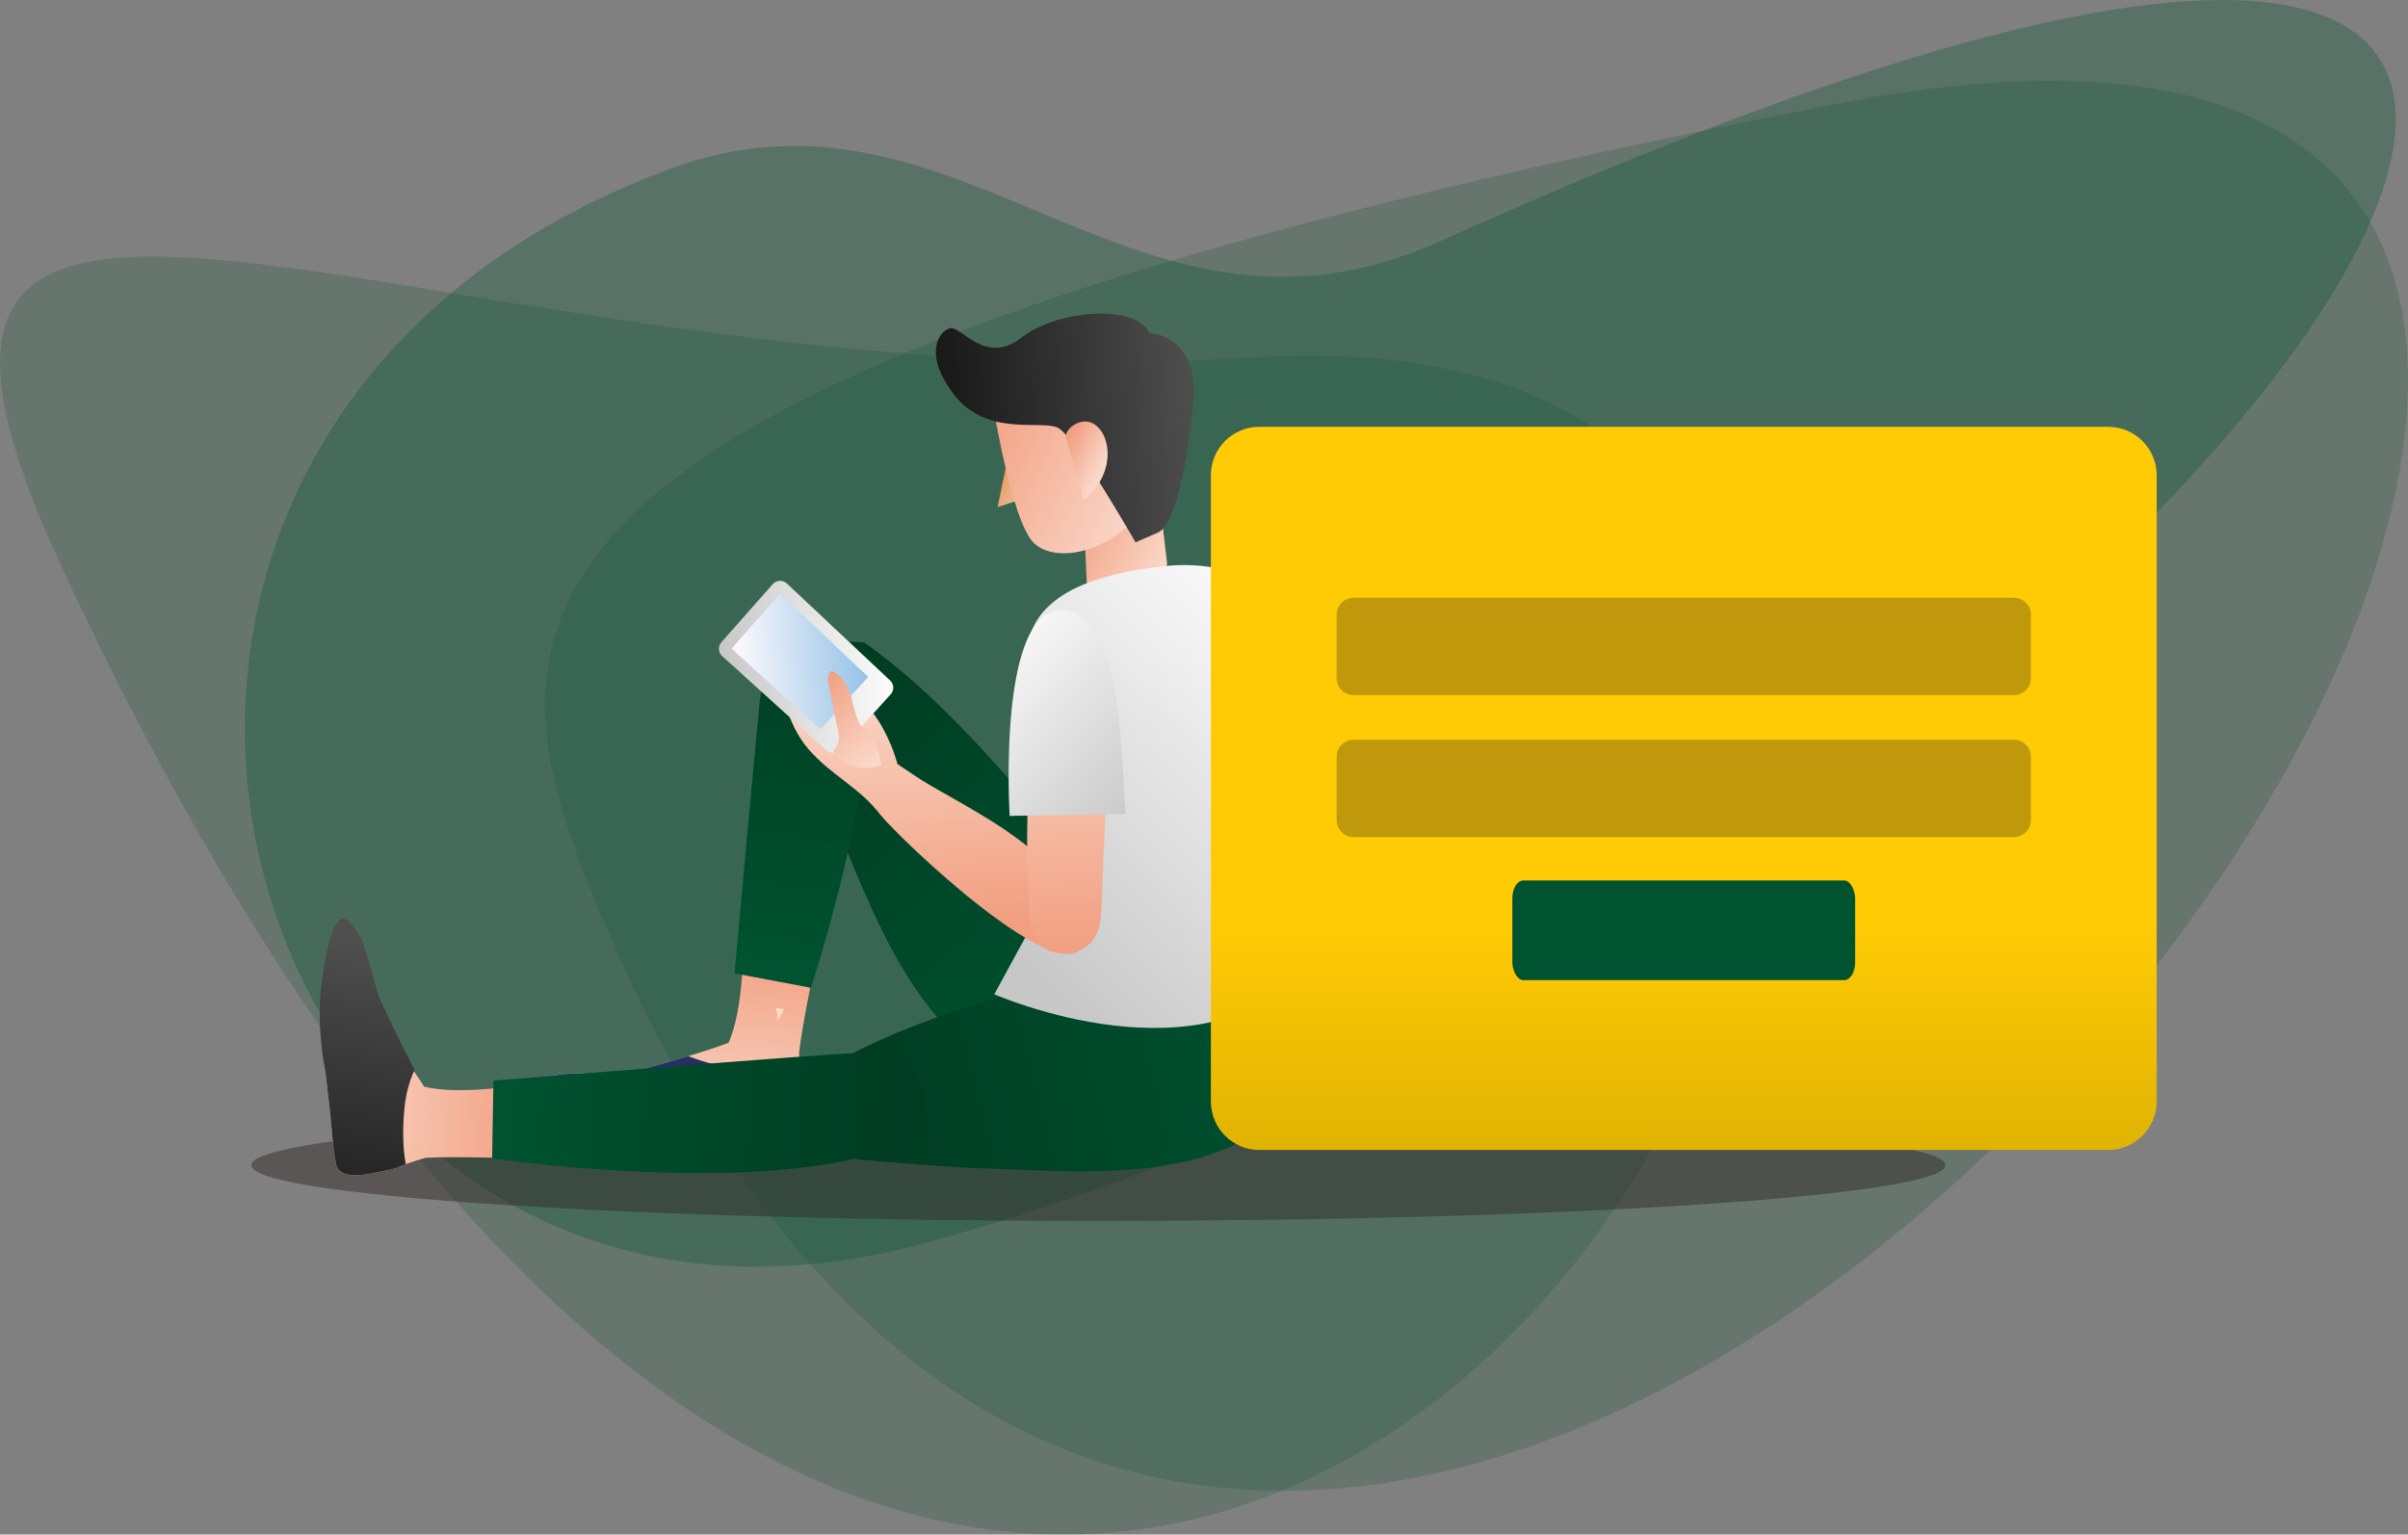 <?xml version="1.0" encoding="UTF-8"?>
<!DOCTYPE svg PUBLIC "-//W3C//DTD SVG 1.1//EN" "http://www.w3.org/Graphics/SVG/1.1/DTD/svg11.dtd">
<!-- Creator: CorelDRAW 2019 (64-Bit) -->
<svg xmlns="http://www.w3.org/2000/svg" xml:space="preserve" width="78.547mm" height="50.066mm" version="1.1" style="shape-rendering:geometricPrecision; text-rendering:geometricPrecision; image-rendering:optimizeQuality; fill-rule:evenodd; clip-rule:evenodd"
viewBox="0 0 3412.96 2175.43"
 xmlns:xlink="http://www.w3.org/1999/xlink">
 <rect x="0" y="0" width="3412.96" height="2175.43" fill="#808080" stroke="none"/>
 <defs>
  <style type="text/css">
   <![CDATA[
    .str0 {stroke:#005331;stroke-width:3.31;stroke-miterlimit:22.926}
    .fil26 {fill:#005331}
    .fil6 {fill:#FCE0BE;fill-rule:nonzero}
    .fil1 {fill:#005331;fill-opacity:0.2}
    .fil25 {fill:#1A1A1A;fill-opacity:0.278}
    .fil0 {fill:#005331;fill-opacity:0.302}
    .fil2 {fill:#332C2B;fill-rule:nonzero;fill-opacity:0.502}
    .fil24 {fill:url(#id0)}
    .fil3 {fill:url(#id1)}
    .fil18 {fill:url(#id2)}
    .fil12 {fill:url(#id3)}
    .fil14 {fill:url(#id4)}
    .fil9 {fill:url(#id5)}
    .fil13 {fill:url(#id6)}
    .fil23 {fill:url(#id7)}
    .fil15 {fill:url(#id8)}
    .fil19 {fill:url(#id9)}
    .fil8 {fill:url(#id10)}
    .fil22 {fill:url(#id11)}
    .fil10 {fill:url(#id12)}
    .fil16 {fill:url(#id13)}
    .fil21 {fill:url(#id14)}
    .fil11 {fill:url(#id15)}
    .fil17 {fill:url(#id16)}
    .fil5 {fill:url(#id17)}
    .fil20 {fill:url(#id18)}
    .fil7 {fill:url(#id19)}
    .fil4 {fill:url(#id20)}
   ]]>
  </style>
  <linearGradient id="id0" gradientUnits="userSpaceOnUse" x1="2386.47" y1="1311.46" x2="2386.47" y2="2129.61">
   <stop offset="0" style="stop-opacity:1; stop-color:#FFCB05"/>
   <stop offset="1" style="stop-opacity:1; stop-color:#B08D00"/>
  </linearGradient>
  <linearGradient id="id1" gradientUnits="userSpaceOnUse" x1="1554.33" y1="1492.24" x2="1119.71" y2="970.08">
   <stop offset="0" style="stop-opacity:1; stop-color:#005331"/>
   <stop offset="1" style="stop-opacity:1; stop-color:#003B22"/>
  </linearGradient>
  <linearGradient id="id2" gradientUnits="userSpaceOnUse" x1="1240.35" y1="1078.9" x2="1155.41" y2="967.77">
   <stop offset="0" style="stop-opacity:1; stop-color:#FAD8C9"/>
   <stop offset="1" style="stop-opacity:1; stop-color:#F29F81"/>
  </linearGradient>
  <linearGradient id="id3" gradientUnits="userSpaceOnUse" x1="1688.57" y1="605.19" x2="1352.46" y2="631.25">
   <stop offset="0" style="stop-opacity:1; stop-color:#4D4D4D"/>
   <stop offset="1" style="stop-opacity:1; stop-color:#1A1A1A"/>
  </linearGradient>
  <linearGradient id="id4" gradientUnits="userSpaceOnUse" x1="1413.37" y1="1343.65" x2="1857.53" y2="886.59">
   <stop offset="0" style="stop-opacity:1; stop-color:#C7C7C7"/>
   <stop offset="1" style="stop-opacity:1; stop-color:#FCFCFC"/>
  </linearGradient>
  <linearGradient id="id5" gradientUnits="userSpaceOnUse" x1="1453.38" y1="698.1" x2="1413.38" y2="678.87">
   <stop offset="0" style="stop-opacity:1; stop-color:#E5C094"/>
   <stop offset="1" style="stop-opacity:1; stop-color:#EE9962"/>
  </linearGradient>
  <linearGradient id="id6" gradientUnits="userSpaceOnUse" xlink:href="#id2" x1="1559.01" y1="668.71" x2="1503.02" y2="639.22">
  </linearGradient>
  <linearGradient id="id7" gradientUnits="userSpaceOnUse" xlink:href="#id1" x1="697.93" y1="1548.63" x2="1304.37" y2="1582.23">
  </linearGradient>
  <linearGradient id="id8" gradientUnits="userSpaceOnUse" xlink:href="#id2" x1="1307.51" y1="955.3" x2="1338.56" y2="1307.27">
  </linearGradient>
  <linearGradient id="id9" gradientUnits="userSpaceOnUse" xlink:href="#id2" x1="1497.3" y1="946.19" x2="1526.91" y2="1346.77">
  </linearGradient>
  <linearGradient id="id10" gradientUnits="userSpaceOnUse" xlink:href="#id1" x1="1106.62" y1="1395.14" x2="1179.34" y2="808.65">
  </linearGradient>
  <linearGradient id="id11" gradientUnits="userSpaceOnUse" x1="552.26" y1="1340.72" x2="495.6" y2="1660.14">
   <stop offset="0" style="stop-opacity:1; stop-color:#4F4F4F"/>
   <stop offset="1" style="stop-opacity:1; stop-color:#262626"/>
  </linearGradient>
  <linearGradient id="id12" gradientUnits="userSpaceOnUse" xlink:href="#id2" x1="1667.95" y1="771.64" x2="1532.68" y2="707.9">
  </linearGradient>
  <linearGradient id="id13" gradientUnits="userSpaceOnUse" xlink:href="#id4" x1="1023.06" y1="954.58" x2="1261.73" y2="936.54">
  </linearGradient>
  <linearGradient id="id14" gradientUnits="userSpaceOnUse" xlink:href="#id2" x1="465.96" y1="1511.7" x2="756.85" y2="1527.84">
  </linearGradient>
  <linearGradient id="id15" gradientUnits="userSpaceOnUse" xlink:href="#id2" x1="1644.5" y1="676.18" x2="1394.96" y2="563.13">
  </linearGradient>
  <linearGradient id="id16" gradientUnits="userSpaceOnUse" x1="1038.88" y1="945" x2="1228.31" y2="930.67">
   <stop offset="0" style="stop-opacity:1; stop-color:#FAF8FB"/>
   <stop offset="0.051" style="stop-opacity:1; stop-color:#FAF8FB"/>
   <stop offset="1" style="stop-opacity:1; stop-color:#95C2E8"/>
  </linearGradient>
  <linearGradient id="id17" gradientUnits="userSpaceOnUse" xlink:href="#id2" x1="951.07" y1="1608.81" x2="985.43" y2="1324.21">
  </linearGradient>
  <linearGradient id="id18" gradientUnits="userSpaceOnUse" xlink:href="#id4" x1="1630.63" y1="1148.78" x2="1385.53" y2="919.51">
  </linearGradient>
  <linearGradient id="id19" gradientUnits="userSpaceOnUse" x1="773.75" y1="1522.8" x2="1139.56" y2="1569.1">
   <stop offset="0" style="stop-opacity:1; stop-color:#2C357E"/>
   <stop offset="1" style="stop-opacity:1; stop-color:#222A44"/>
  </linearGradient>
  <linearGradient id="id20" gradientUnits="userSpaceOnUse" xlink:href="#id1" x1="1859.59" y1="1444.67" x2="1210.24" y2="1610.4">
  </linearGradient>
 </defs>
 <g id="Layer_x0020_1">
  <g id="_2884328601552">
   <g>
    <path class="fil0" d="M1304.13 1764.04c-969.32,259.72 -1391.91,-1140.79 -354.42,-1524.59 415.17,-153.58 655.43,298.77 1090.64,102.67 2569.28,-1157.61 1004.41,955.52 -736.22,1421.92z"/>
    <path class="fil1" d="M2607.91 146.28c-2004.25,389.64 -1930.81,737.12 -1751.33,1162.01 1046.22,2476.73 3955.76,-1590.57 1751.33,-1162.01z"/>
    <path class="fil1" d="M1778.66 506.58c-1144.96,71.67 -2073.51,-525.31 -1691.34,296.91 1534.87,3302.26 3483.74,-409.11 1691.34,-296.91z"/>
   </g>
   <g>
    <path class="fil2" d="M2757.33 1651.85c0,43.66 -537.52,79.04 -1200.56,79.04 -663.05,0 -1200.56,-35.38 -1200.56,-79.04 0,-43.66 537.52,-79.05 1200.56,-79.05 663.05,0 1200.56,35.4 1200.56,79.05z"/>
    <path class="fil3" d="M1225.27 911.14c86.02,60.72 158.59,140.2 227.46,219.24 34.21,39.27 136.96,201.83 168.28,243.52 59.3,78.93 31.55,77.68 -74.5,134.3 -13.41,7.16 -28.09,11.59 -43.22,13.14 -178.05,18.11 -260.27,-215.22 -313.77,-340.68 -23.22,-54.48 -48.34,-121.82 -68.11,-177.66 15.41,-99.55 103.84,-91.85 103.84,-91.85z"/>
    <path class="fil4" d="M1176.1 1510.62c91.38,-52.33 194.07,-84.55 294.81,-113.59 50.03,-14.43 240.78,-38.91 291.79,-49.7 96.6,-20.43 83.73,4.21 90.27,124.24 0.81,15.18 -1.35,30.37 -6.35,44.73 -58.78,169.02 -305,145.02 -441.32,140.53 -59.19,-1.96 -130.84,-7.62 -189.79,-13.29 -83.72,-56 -39.42,-132.92 -39.42,-132.92z"/>
    <path class="fil5" d="M1140.69 1548.7c0.12,-8.79 -2.4,-17.95 -4.26,-26.76 -0.54,-2.51 -4.15,-26.74 -3.87,-29.39 4.02,-38.35 25.96,-142.72 25.96,-142.72l-105.16 -16.55c0,0 1.9,93.39 -20.64,144.88l0.13 0.03c-50.31,19.14 -138.43,41.74 -138.43,41.74 0,0 -96.21,1.75 -101.46,3.18 -5.24,1.42 -17.96,3 -33.77,13.87 0,0 -14.48,22.71 100.3,58.15 0,0 49.15,18.54 132.42,17.49 17.85,1 35.71,2.01 53.56,3.02 18.35,1.02 72.98,7.12 80.83,2.91 3.03,-1.64 5.19,-3.43 6.73,-5.41 11.93,-15.2 7.35,-46.15 7.66,-64.44z"/>
    <path class="fil6" d="M1099.77 1429.03c1.29,6.02 2.3,12.08 3.11,18.18 2.86,-5.4 5.64,-10.87 8.35,-16.36l-11.46 -1.82z"/>
    <path class="fil7" d="M1136.43 1521.93c-0.32,-1.44 -1.66,-10.18 -2.67,-17.78 -4.34,1.59 -8.62,3.08 -12.78,4.47 -48.16,16.06 -96.4,6.75 -142.91,-10.35l-2.49 -1.06c-41.37,12.49 -81.16,22.7 -81.16,22.7 0,0 -96.21,1.76 -101.46,3.19 -5.24,1.42 -17.96,3 -33.77,13.87 0,0 -14.48,22.71 100.3,58.15 0,0 49.15,18.54 132.42,17.49 17.85,1 35.71,2.01 53.56,3.02 18.35,1.02 72.98,7.12 80.83,2.91 3.03,-1.64 5.19,-3.43 6.73,-5.41 11.93,-15.2 7.35,-46.15 7.66,-64.44 0.12,-8.79 -2.4,-17.95 -4.26,-26.76z"/>
    <path class="fil8" d="M1170.75 910.38l-0.86 -0.03c-47.79,-1.45 -88.41,34.61 -92.96,82.21 -11.17,116.46 -26.95,288.93 -35.89,387.3l108.34 20.53c31.05,-97.12 56.23,-196.95 72.52,-297.76 7.1,-43.79 14.41,-115.94 16.09,-160.26 0.3,-8.19 -13.14,-22.27 -12.71,-31.24 -22.09,-3.15 -30.64,-0.03 -54.52,-0.76z"/>
    <polygon class="fil9" points="1428.9,646.6 1448.96,707.31 1413.96,718.88 "/>
    <path class="fil10" d="M1534.95 704.78c1.12,19.8 5.99,136.39 5.99,136.39 12.96,12.63 71.24,13.15 94.12,-9.36 18.21,-17.92 19.14,-32.85 19.14,-32.85l-19.97 -169.29 -99.29 75.11z"/>
    <path class="fil11" d="M1615.93 501.61l10.95 60.06 16.68 91.63 4.7 25.77c-51.33,104.61 -148.04,122.57 -182.19,91.52 -34.14,-31.05 -62.8,-220.96 -62.8,-220.96l212.67 -48.01z"/>
    <path class="fil12" d="M1609.43 768.86c0,0 -86.17,-151.24 -110.26,-162.54 -24.09,-11.31 -100.02,12.94 -145.85,-45.53 -45.24,-57.69 -23.06,-91.17 -7.2,-95.4 15.82,-4.23 50.39,53.13 101,13.58 51.5,-40.26 162.12,-48.63 182.37,-6.73 0,0 69.76,1.81 61.82,97.34 -7.93,95.54 -28.04,176.85 -50.6,185.62l-31.29 13.67z"/>
    <path class="fil13" d="M1551.41 601.61c25.3,17.35 28.43,72.77 -15.3,106.76l-25.71 -89.4c1.39,-14.2 24.38,-28.78 41.01,-17.36z"/>
    <path class="fil14" d="M1646.81 802.99c-65.77,7.73 -169.18,27.02 -188.24,102.87 -10.17,40.41 -8.75,83.62 -1.48,124.4 5.69,31.99 10.92,64.07 14.71,96.37 6.38,54.6 14.03,116.06 -0.93,169.92l-61.64 112.94c0,0 299.31,132.07 447.73,-42.84 0,0 -9.42,-435.58 -78.99,-537.6 -8.46,-12.41 -29.69,-17.95 -42.98,-21.24 -29.38,-7.27 -58.95,-8.27 -88.18,-4.83z"/>
    <path class="fil15" d="M1106.13 968.35c0,0 7.09,56.33 40.1,94.08 33.01,37.78 70.71,52.74 101.65,92.63 24.32,31.36 266.32,263.49 290.94,178.88 3.23,-11.09 -0.76,-22.89 -5.15,-33.58 -41.07,-100.05 -141.09,-142.39 -228.52,-195.03l-33.17 -22.19c0,0 -14.4,-57.01 -49.4,-88.43l-116.44 -26.36z"/>
    <path class="fil16" d="M1095.18 828.16l-72.73 82.29c-5.08,5.76 -4.59,14.5 1.08,19.65l147.76 133.78c5.73,5.19 14.57,4.77 19.76,-0.96l71.36 -78.61c5.14,-5.64 4.79,-14.38 -0.78,-19.61l-146.37 -137.47c-5.75,-5.42 -14.85,-4.99 -20.08,0.93z"/>
    <polygon class="fil17" points="1036.95,919.5 1162.97,1033.99 1230.5,959.59 1105.86,841.53 "/>
    <path class="fil18" d="M1181.17 1063.56c0,0 11.05,-6.69 6.5,-27.67 -4.54,-20.98 -14.18,-70.47 -14.18,-70.47 0,0 0.15,-17.68 7.15,-13.8 7.01,3.9 22.13,14.84 27.99,45.55 0,0 6.09,26.41 12.88,33.19 6.8,6.77 24.57,25.21 27.77,54.4 0,0 -49.81,16.8 -68.1,-21.2z"/>
    <path class="fil19" d="M1549.2 1332.69c10.17,-13.58 11.67,-32.83 12.34,-53.15 1.67,-49.44 4.09,-98.78 6.28,-148.16 0.98,-21.99 1.94,-44.01 2.69,-66.01 1.49,-44.95 4.54,-110.99 -54.29,-121.75 -13.4,-2.45 -30.75,7.44 -39.1,16.6 -6.27,6.87 -10.12,16.43 -12.51,27.2 -5.07,22.86 -3.57,51.19 -4.68,71.03 -2.26,40.76 -3.8,81.63 -4.08,122.59 -0.18,26.32 -0.03,52.68 1.39,79.08 1.16,21.73 0.43,49.18 10.41,69.5 10.65,21.7 36.9,24.96 56.4,19.39 11.71,-3.33 19.68,-9.01 25.15,-16.32z"/>
    <path class="fil20" d="M1595.87 1154.04c-8.1,-61 0.46,-280.18 -86.92,-289.12 -96.65,-9.9 -77.92,291.75 -77.92,291.75l164.84 -2.63z"/>
    <path class="fil21" d="M549.94 1658.9c8.69,-1.35 17.29,-5.4 25.64,-8.73 2.38,-0.95 25.66,-8.63 28.3,-8.81 38.49,-2.56 145.06,1.31 145.06,1.31l-1.57 -106.44c0,0 -91.71,17.76 -146.29,4.29l0 0.13c-27.44,-46.32 -87,-109.46 -87,-109.46 0,0 -20.19,-51.52 -22.49,-56.45 -2.3,-4.92 14.21,-16.94 0.81,-30.67 0,0 -2.6,-71.27 -18,47.86 0,0 -27.97,49.4 -12.78,131.26 2.05,17.77 4.1,35.53 6.16,53.3 2.09,18.23 5.37,73.12 10.86,80.13 2.14,2.72 4.27,4.54 6.49,5.73 17.02,9.16 46.71,-0.61 64.8,-3.43z"/>
    <path class="fil22" d="M575.09 1650.38c-5,-26.86 -4.13,-56.01 -1.76,-80.12 1.69,-17.24 6.21,-36.62 14.35,-53.57 -24.75,-46.29 -51.26,-105.36 -51.26,-105.36 0,0 -18.8,-67.68 -21.1,-72.61 -2.29,-4.93 -6.02,-17.18 -19.42,-30.92 0,0 -24.14,-37.22 -39.54,81.91 0,0 -9.92,51.61 5.27,133.47 2.05,17.77 4.1,35.53 6.14,53.3 2.11,18.23 5.39,73.12 10.88,80.13 2.14,2.72 4.27,4.54 6.49,5.73 17.02,9.16 46.71,-0.61 64.8,-3.43 8.51,-1.33 16.93,-5.24 25.15,-8.53z"/>
    <path class="fil23" d="M697.55 1642.26c125.45,17.48 400.92,41.43 556.52,-11.73 24.45,-8.36 50.69,-33.22 53.44,-60.12 2.1,-20.8 -6.53,-51.29 -24.42,-63.86 -14.78,-10.38 -63.82,-13.85 -80.9,-13.08 -48.34,2.19 -356.99,26.8 -502.82,38.53l-1.82 110.26z"/>
    <g>
     <path class="fil24" d="M2988.01 605.06l-1203.07 0c-37.96,0 -68.73,30.77 -68.73,68.71l0 887.7c0,37.99 30.77,68.77 68.73,68.77l1203.07 0c37.94,0 68.74,-30.78 68.74,-68.77l0 -887.7c0,-37.94 -30.79,-68.71 -68.74,-68.71z"/>
     <g>
      <path class="fil25" d="M1918.41 847.44l936.13 0c13.18,0 23.96,10.78 23.96,23.96l0 90.03c0,13.18 -10.78,23.96 -23.96,23.96l-936.13 0c-13.18,0 -23.96,-10.78 -23.96,-23.96l0 -90.03c0,-13.18 10.78,-23.96 23.96,-23.96z"/>
      <path class="fil25" d="M1918.41 1048.67l936.13 0c13.18,0 23.96,10.78 23.96,23.96l0 90.03c0,13.18 -10.78,23.96 -23.96,23.96l-936.13 0c-13.18,0 -23.96,-10.78 -23.96,-23.96l0 -90.03c0,-13.18 10.78,-23.96 23.96,-23.96z"/>
      <rect class="fil26 str0" x="2145.18" y="1249.9" width="482.59" height="137.95" rx="13.82" ry="23.97"/>
     </g>
    </g>
   </g>
  </g>
 </g>
</svg>
